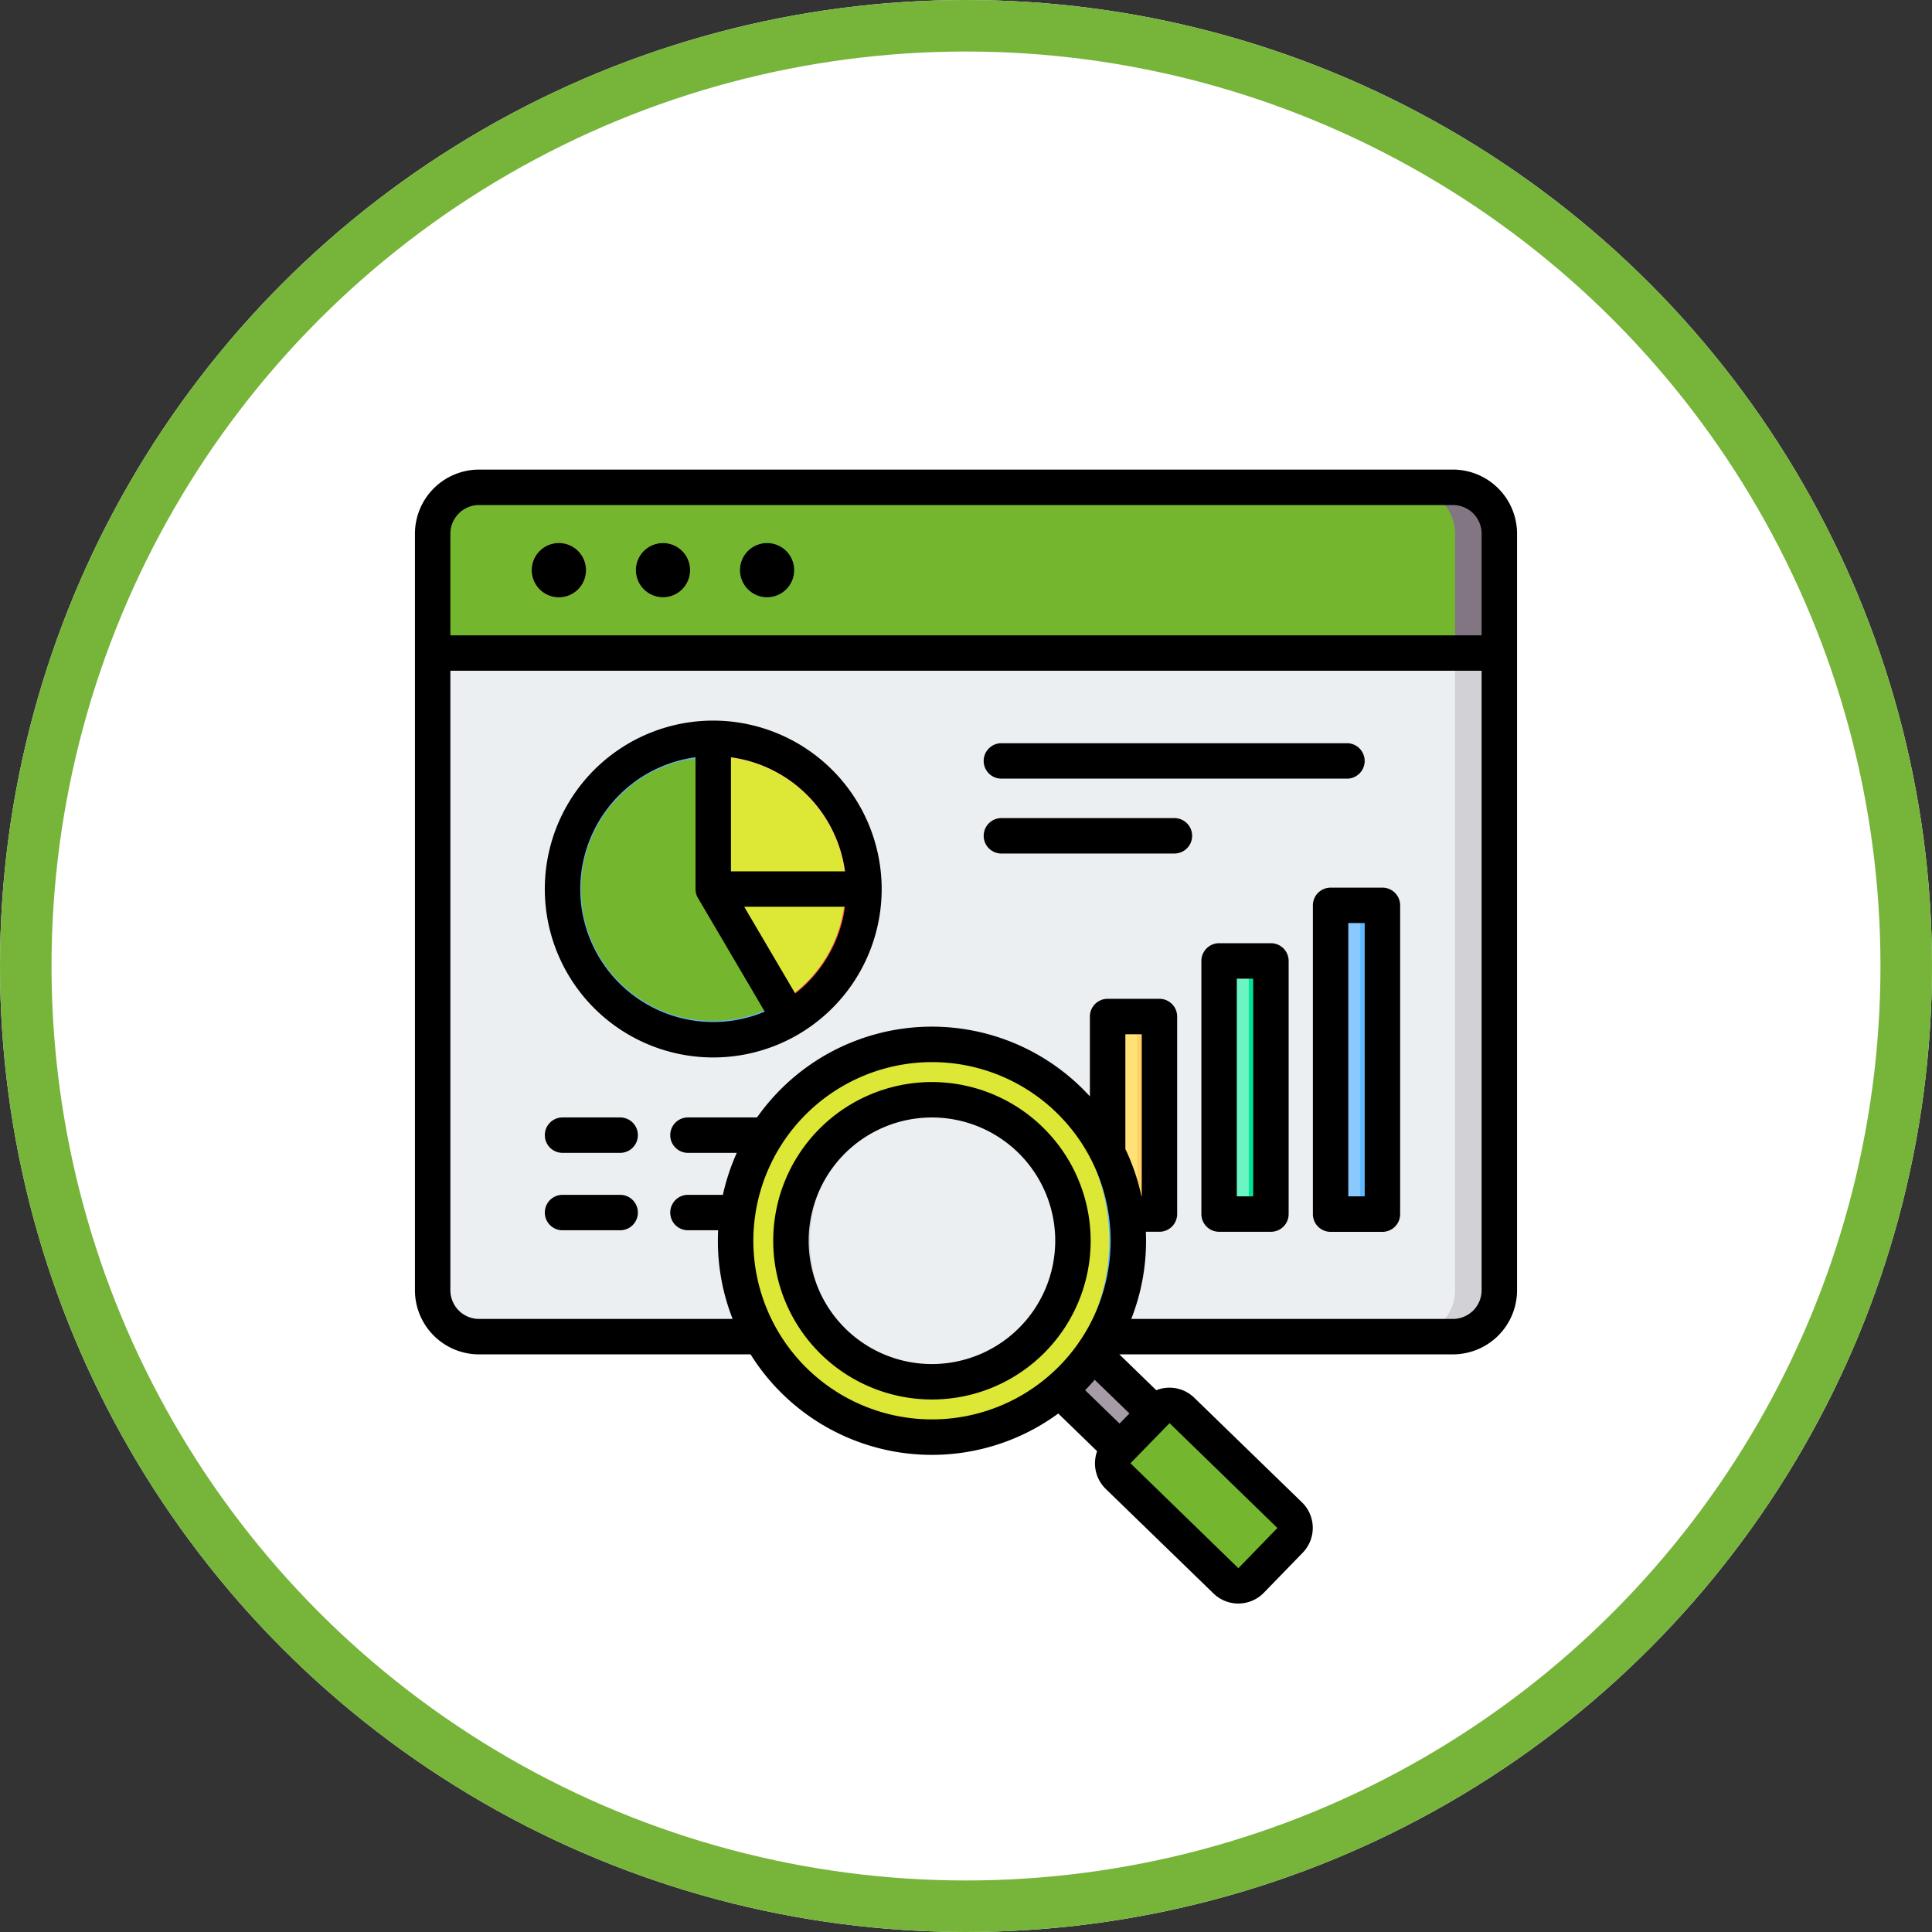 <svg xmlns="http://www.w3.org/2000/svg" width="150" height="150" viewBox="0 0 150 150">
  <rect x="0" y="0" width="150" height="150" fill="#333333" stroke="none"/>
  <g id="Grupo_150137" data-name="Grupo 150137" transform="translate(1163.414 10321.016)">
    <g id="Grupo_150011" data-name="Grupo 150011" transform="translate(319 -296)">
      <g id="Elipse_12654" data-name="Elipse 12654" transform="translate(-1482.414 -10025.016)" fill="#fff" stroke="#77b43a" stroke-width="4">
        <circle cx="75" cy="75" r="75" stroke="none"/>
        <circle cx="75" cy="75" r="73" fill="none"/>
      </g>
      <g id="Grupo_149623" data-name="Grupo 149623" transform="translate(-1457.389 -10300.8)">
        <g id="Grupo_149633" data-name="Grupo 149633" transform="translate(8.566 313.619)">
          <g id="Grupo_149629" data-name="Grupo 149629" transform="translate(0 0)">
            <path id="Trazado_200998" data-name="Trazado 200998" d="M13.913,315.365H89.526a3.613,3.613,0,0,1,3.6,3.6v58.738a3.613,3.613,0,0,1-3.6,3.6H13.913a3.614,3.614,0,0,1-3.6-3.6V318.967A3.613,3.613,0,0,1,13.913,315.365Z" transform="translate(-10.31 -315.365)" fill="#eceff1" fill-rule="evenodd"/>
            <path id="Trazado_200999" data-name="Trazado 200999" d="M182.248,315.365h3.439a3.613,3.613,0,0,1,3.6,3.6v58.738a3.613,3.613,0,0,1-3.6,3.6h-3.439a3.614,3.614,0,0,0,3.6-3.6V318.967A3.613,3.613,0,0,0,182.248,315.365Z" transform="translate(-106.472 -315.365)" fill="#d1d1d6" fill-rule="evenodd"/>
            <path id="Trazado_201000" data-name="Trazado 201000" d="M13.913,315.365H89.526a3.613,3.613,0,0,1,3.6,3.6v9.264H10.31v-9.264A3.613,3.613,0,0,1,13.913,315.365Z" transform="translate(-10.31 -315.365)" fill="#75b62f" fill-rule="evenodd"/>
            <path id="Trazado_201001" data-name="Trazado 201001" d="M182.248,315.365h3.439a3.613,3.613,0,0,1,3.6,3.6v9.264h-3.439v-9.264A3.613,3.613,0,0,0,182.248,315.365Z" transform="translate(-106.472 -315.365)" fill="#837683" fill-rule="evenodd"/>
            <path id="Trazado_201002" data-name="Trazado 201002" d="M29.875,329.4a2.106,2.106,0,1,0-2.106-2.106A2.11,2.11,0,0,0,29.875,329.4Z" transform="translate(-20.074 -320.857)" fill="#fe646f" fill-rule="evenodd"/>
            <path id="Trazado_201003" data-name="Trazado 201003" d="M48.214,329.4a2.106,2.106,0,1,0-2.105-2.106A2.11,2.11,0,0,0,48.214,329.4Z" transform="translate(-30.332 -320.857)" fill="#ffe177" fill-rule="evenodd"/>
            <path id="Trazado_201004" data-name="Trazado 201004" d="M66.553,329.4a2.106,2.106,0,1,0-2.105-2.106A2.11,2.11,0,0,0,66.553,329.4Z" transform="translate(-40.588 -320.857)" fill="#6cf5c2" fill-rule="evenodd"/>
          </g>
          <g id="Grupo_149630" data-name="Grupo 149630" transform="translate(10.068 19.488)">
            <circle id="Elipse_12650" data-name="Elipse 12650" cx="11.697" cy="11.697" r="11.697" transform="translate(0 0.006)" fill="#60b7ff"/>
            <circle id="Elipse_12651" data-name="Elipse 12651" cx="10.244" cy="10.244" r="10.244" transform="translate(1.453 1.46)" fill="#75b62f"/>
            <path id="Trazado_201005" data-name="Trazado 201005" d="M59.741,386.134h11.7a11.7,11.7,0,0,1-5.85,10.135Z" transform="translate(-48.024 -374.432)" fill="#fd4755" fill-rule="evenodd"/>
            <path id="Trazado_201006" data-name="Trazado 201006" d="M59.741,386.134H69.989a10.243,10.243,0,0,1-5.123,8.876Z" transform="translate(-48.024 -374.432)" fill="#dce736" fill-rule="evenodd"/>
            <path id="Trazado_201007" data-name="Trazado 201007" d="M71.443,371.285h-11.7v-11.7A11.7,11.7,0,0,1,71.443,371.285Z" transform="translate(-48.024 -359.583)" fill="#ffd064" fill-rule="evenodd"/>
            <path id="Trazado_201008" data-name="Trazado 201008" d="M69.989,373.13H59.741V362.882A10.248,10.248,0,0,1,69.989,373.13Z" transform="translate(-48.024 -361.428)" fill="#dce736" fill-rule="evenodd"/>
          </g>
          <g id="Grupo_149631" data-name="Grupo 149631" transform="translate(52.404 32.453)">
            <path id="Trazado_201009" data-name="Trazado 201009" d="M130.076,408.6h2.3a.861.861,0,0,1,.859.86v13.616a.861.861,0,0,1-.859.86h-2.3a.861.861,0,0,1-.86-.86V409.459A.862.862,0,0,1,130.076,408.6Z" transform="translate(-129.216 -399.962)" fill="#ffe177" fill-rule="evenodd"/>
            <path id="Trazado_201010" data-name="Trazado 201010" d="M132.494,408.6h1.719a.861.861,0,0,1,.86.86v13.616a.861.861,0,0,1-.86.86h-1.719a.861.861,0,0,0,.859-.86V409.459A.861.861,0,0,0,132.494,408.6Z" transform="translate(-131.049 -399.962)" fill="#ffd064" fill-rule="evenodd"/>
            <path id="Trazado_201011" data-name="Trazado 201011" d="M149.717,398.8h2.3a.861.861,0,0,1,.86.86v17.935a.862.862,0,0,1-.86.86h-2.3a.862.862,0,0,1-.86-.86V399.66A.861.861,0,0,1,149.717,398.8Z" transform="translate(-140.201 -394.481)" fill="#6cf5c2" fill-rule="evenodd"/>
            <path id="Trazado_201012" data-name="Trazado 201012" d="M152.134,398.8h1.72a.862.862,0,0,1,.86.86v17.935a.862.862,0,0,1-.86.86h-1.72a.862.862,0,0,0,.86-.86V399.66A.861.861,0,0,0,152.134,398.8Z" transform="translate(-142.034 -394.481)" fill="#00e499" fill-rule="evenodd"/>
            <path id="Trazado_201013" data-name="Trazado 201013" d="M169.357,389h2.3a.861.861,0,0,1,.86.86v22.253a.862.862,0,0,1-.86.86h-2.3a.862.862,0,0,1-.86-.86V389.861a.862.862,0,0,1,.86-.86Z" transform="translate(-151.185 -389.001)" fill="#8ac9fe" fill-rule="evenodd"/>
            <path id="Trazado_201014" data-name="Trazado 201014" d="M171.775,389h1.72a.861.861,0,0,1,.859.86v22.253a.861.861,0,0,1-.859.86h-1.72a.862.862,0,0,0,.86-.86V389.861a.862.862,0,0,0-.86-.86Z" transform="translate(-153.018 -389.001)" fill="#60b7ff" fill-rule="evenodd"/>
          </g>
          <g id="Grupo_149632" data-name="Grupo 149632" transform="translate(17.197 36.938)">
            <path id="Trazado_201015" data-name="Trazado 201015" d="M120.911,465.513a15.34,15.34,0,0,1-2.587,2.849l7.036,6.9,2.678-2.76Z" transform="translate(-87.917 -436.278)" fill="#a79ba7" fill-rule="evenodd"/>
            <path id="Trazado_201016" data-name="Trazado 201016" d="M123.331,465.406a1.768,1.768,0,0,1-.766,1.027l6.989,6.943.856-.938Z" transform="translate(-90.289 -436.218)" fill="#837683" fill-rule="evenodd"/>
            <path id="Trazado_201017" data-name="Trazado 201017" d="M140.859,490.692l3.022-3.115a1.39,1.39,0,0,0-.03-1.959l-8.372-8.125a1.39,1.39,0,0,0-1.96.03l-3.023,3.115a1.391,1.391,0,0,0,.03,1.96l8.372,8.124A1.391,1.391,0,0,0,140.859,490.692Z" transform="translate(-94.507 -442.76)" fill="#75b62f" fill-rule="evenodd"/>
            <path id="Trazado_201018" data-name="Trazado 201018" d="M139.048,477.493l8.372,8.125a1.39,1.39,0,0,1,.03,1.96l-3.023,3.115a1.364,1.364,0,0,1-.375.275,1.392,1.392,0,0,0,1.614-.274l3.023-3.115a1.39,1.39,0,0,0-.03-1.96l-8.373-8.124a1.391,1.391,0,0,0-1.584-.245,1.381,1.381,0,0,1,.346.245Z" transform="translate(-99.314 -442.76)" fill="#e3a76f" fill-rule="evenodd"/>
            <circle id="Elipse_12652" data-name="Elipse 12652" cx="15.244" cy="15.244" r="15.244" transform="translate(0 21.558) rotate(-45)" fill="#dce736"/>
            <path id="Trazado_201019" data-name="Trazado 201019" d="M97.332,413.505a15.246,15.246,0,1,1,0,30.492q-.372,0-.74-.018a15.246,15.246,0,0,0,0-30.456q.368-.018.74-.018Z" transform="translate(-75.763 -407.191)" fill="#60b7ff" fill-rule="evenodd"/>
            <circle id="Elipse_12653" data-name="Elipse 12653" cx="10.95" cy="10.95" r="10.95" transform="translate(10.643 10.604)" fill="#eceff1"/>
            <path id="Trazado_201020" data-name="Trazado 201020" d="M84.378,423.258c.249,0,.5.009.74.026a10.947,10.947,0,0,0,0,21.844c-.245.016-.491.026-.74.026a10.948,10.948,0,0,1,0-21.9Z" transform="translate(-62.81 -412.646)" fill="#d1d1d6" fill-rule="evenodd"/>
          </g>
        </g>
        <path id="Trazado_201021" data-name="Trazado 201021" d="M47.332,381.689a9.572,9.572,0,1,1,9.571-9.571A9.584,9.584,0,0,1,47.332,381.689Zm0-21.895a12.323,12.323,0,1,0,12.322,12.324,12.338,12.338,0,0,0-12.322-12.324Zm20.2-19.118a1.375,1.375,0,0,1-1.375,1.375H52.723a1.375,1.375,0,1,1,0-2.75H66.156A1.375,1.375,0,0,1,67.532,340.676Zm-16.185-5.814a1.376,1.376,0,0,1,1.376-1.375H79.589a1.376,1.376,0,0,1,0,2.751H52.723A1.375,1.375,0,0,1,51.347,334.862Zm29.584,33.806H79.658V347.448h1.273ZM82.306,344.7H78.283a1.375,1.375,0,0,0-1.376,1.376v23.972a1.376,1.376,0,0,0,1.376,1.376h4.023a1.376,1.376,0,0,0,1.376-1.376V346.072A1.375,1.375,0,0,0,82.306,344.7ZM72.274,368.668H71v-16.9h1.272v16.9Zm1.376-19.654H69.626a1.377,1.377,0,0,0-1.376,1.376v19.654a1.375,1.375,0,0,0,1.376,1.375H73.65a1.375,1.375,0,0,0,1.375-1.375V350.39A1.376,1.376,0,0,0,73.65,349.014ZM24.5,369.927a1.375,1.375,0,0,1-1.375,1.375H18.65a1.375,1.375,0,0,1,0-2.751h4.475A1.375,1.375,0,0,1,24.5,369.927Zm0-6.011a1.375,1.375,0,0,1-1.375,1.376H18.65a1.375,1.375,0,1,1,0-2.751h4.475A1.375,1.375,0,0,1,24.5,363.917Zm12.219-10.989-3.964-6.743,7.827,0a10.323,10.323,0,0,1-3.863,6.739Zm-16.694-8.12a10.325,10.325,0,0,0,14.326,9.52l-5.186-8.821a1.375,1.375,0,0,1-.189-.7v-10.23a10.341,10.341,0,0,0-8.951,10.23Zm20.557-1.37-8.856,0v-8.858A10.343,10.343,0,0,1,40.583,343.438ZM30.351,331.731a13.077,13.077,0,1,0,13.077,13.076,13.091,13.091,0,0,0-13.077-13.076Zm2.074-11.679a2.106,2.106,0,1,1,2.106,2.106A2.11,2.11,0,0,1,32.425,320.052Zm-8.082,0a2.106,2.106,0,1,1,2.1,2.106A2.109,2.109,0,0,1,24.343,320.052Zm-8.083,0a2.105,2.105,0,1,1,2.106,2.106A2.11,2.11,0,0,1,16.26,320.052Zm71.52,58.134a2.23,2.23,0,0,0,2.227-2.227v-48.1H9.942v48.1a2.23,2.23,0,0,0,2.227,2.227H31.857a16.53,16.53,0,0,1-1.146-6.068q0-.411.019-.816H28.388a1.375,1.375,0,1,1,0-2.751H31.1a16.624,16.624,0,0,1,1.079-3.259H28.388a1.375,1.375,0,1,1,0-2.751h5.365a16.6,16.6,0,0,1,25.841-1.634v-6.2a1.375,1.375,0,0,1,1.375-1.375h4.024a1.375,1.375,0,0,1,1.376,1.375v15.335a1.375,1.375,0,0,1-1.376,1.375H63.938c.011.232.015.464.015.7a16.512,16.512,0,0,1-1.147,6.068Zm-22,8.09,8.373,8.141-3.023,3.114h-.016l-8.371-8.139Zm-3.882.035-2.673-2.593c.255-.262.5-.529.74-.809l2.7,2.615Zm1.723-17.643h-.024a16.475,16.475,0,0,0-1.249-3.678v-8.905h1.273v12.583Zm-30.156,3.45a13.87,13.87,0,1,0,13.87-13.872,13.885,13.885,0,0,0-13.87,13.872ZM12.169,314.994a2.23,2.23,0,0,0-2.227,2.227v7.889H90.008v-7.889a2.23,2.23,0,0,0-2.227-2.227Zm75.612-2.751H12.169a4.984,4.984,0,0,0-4.978,4.978v58.738a4.983,4.983,0,0,0,4.978,4.979H33.25a16.6,16.6,0,0,0,23.889,4.591l3.016,2.927a2.767,2.767,0,0,0,.669,2.926l8.373,8.125a2.766,2.766,0,0,0,3.9-.06l3.023-3.114a2.766,2.766,0,0,0-.059-3.906L67.693,384.3a2.76,2.76,0,0,0-2.944-.58l-2.868-2.784h25.9a4.982,4.982,0,0,0,4.978-4.979V317.221a4.983,4.983,0,0,0-4.978-4.978Z" transform="translate(0)" fill-rule="evenodd"/>
      </g>
    </g>
  </g>
</svg>
